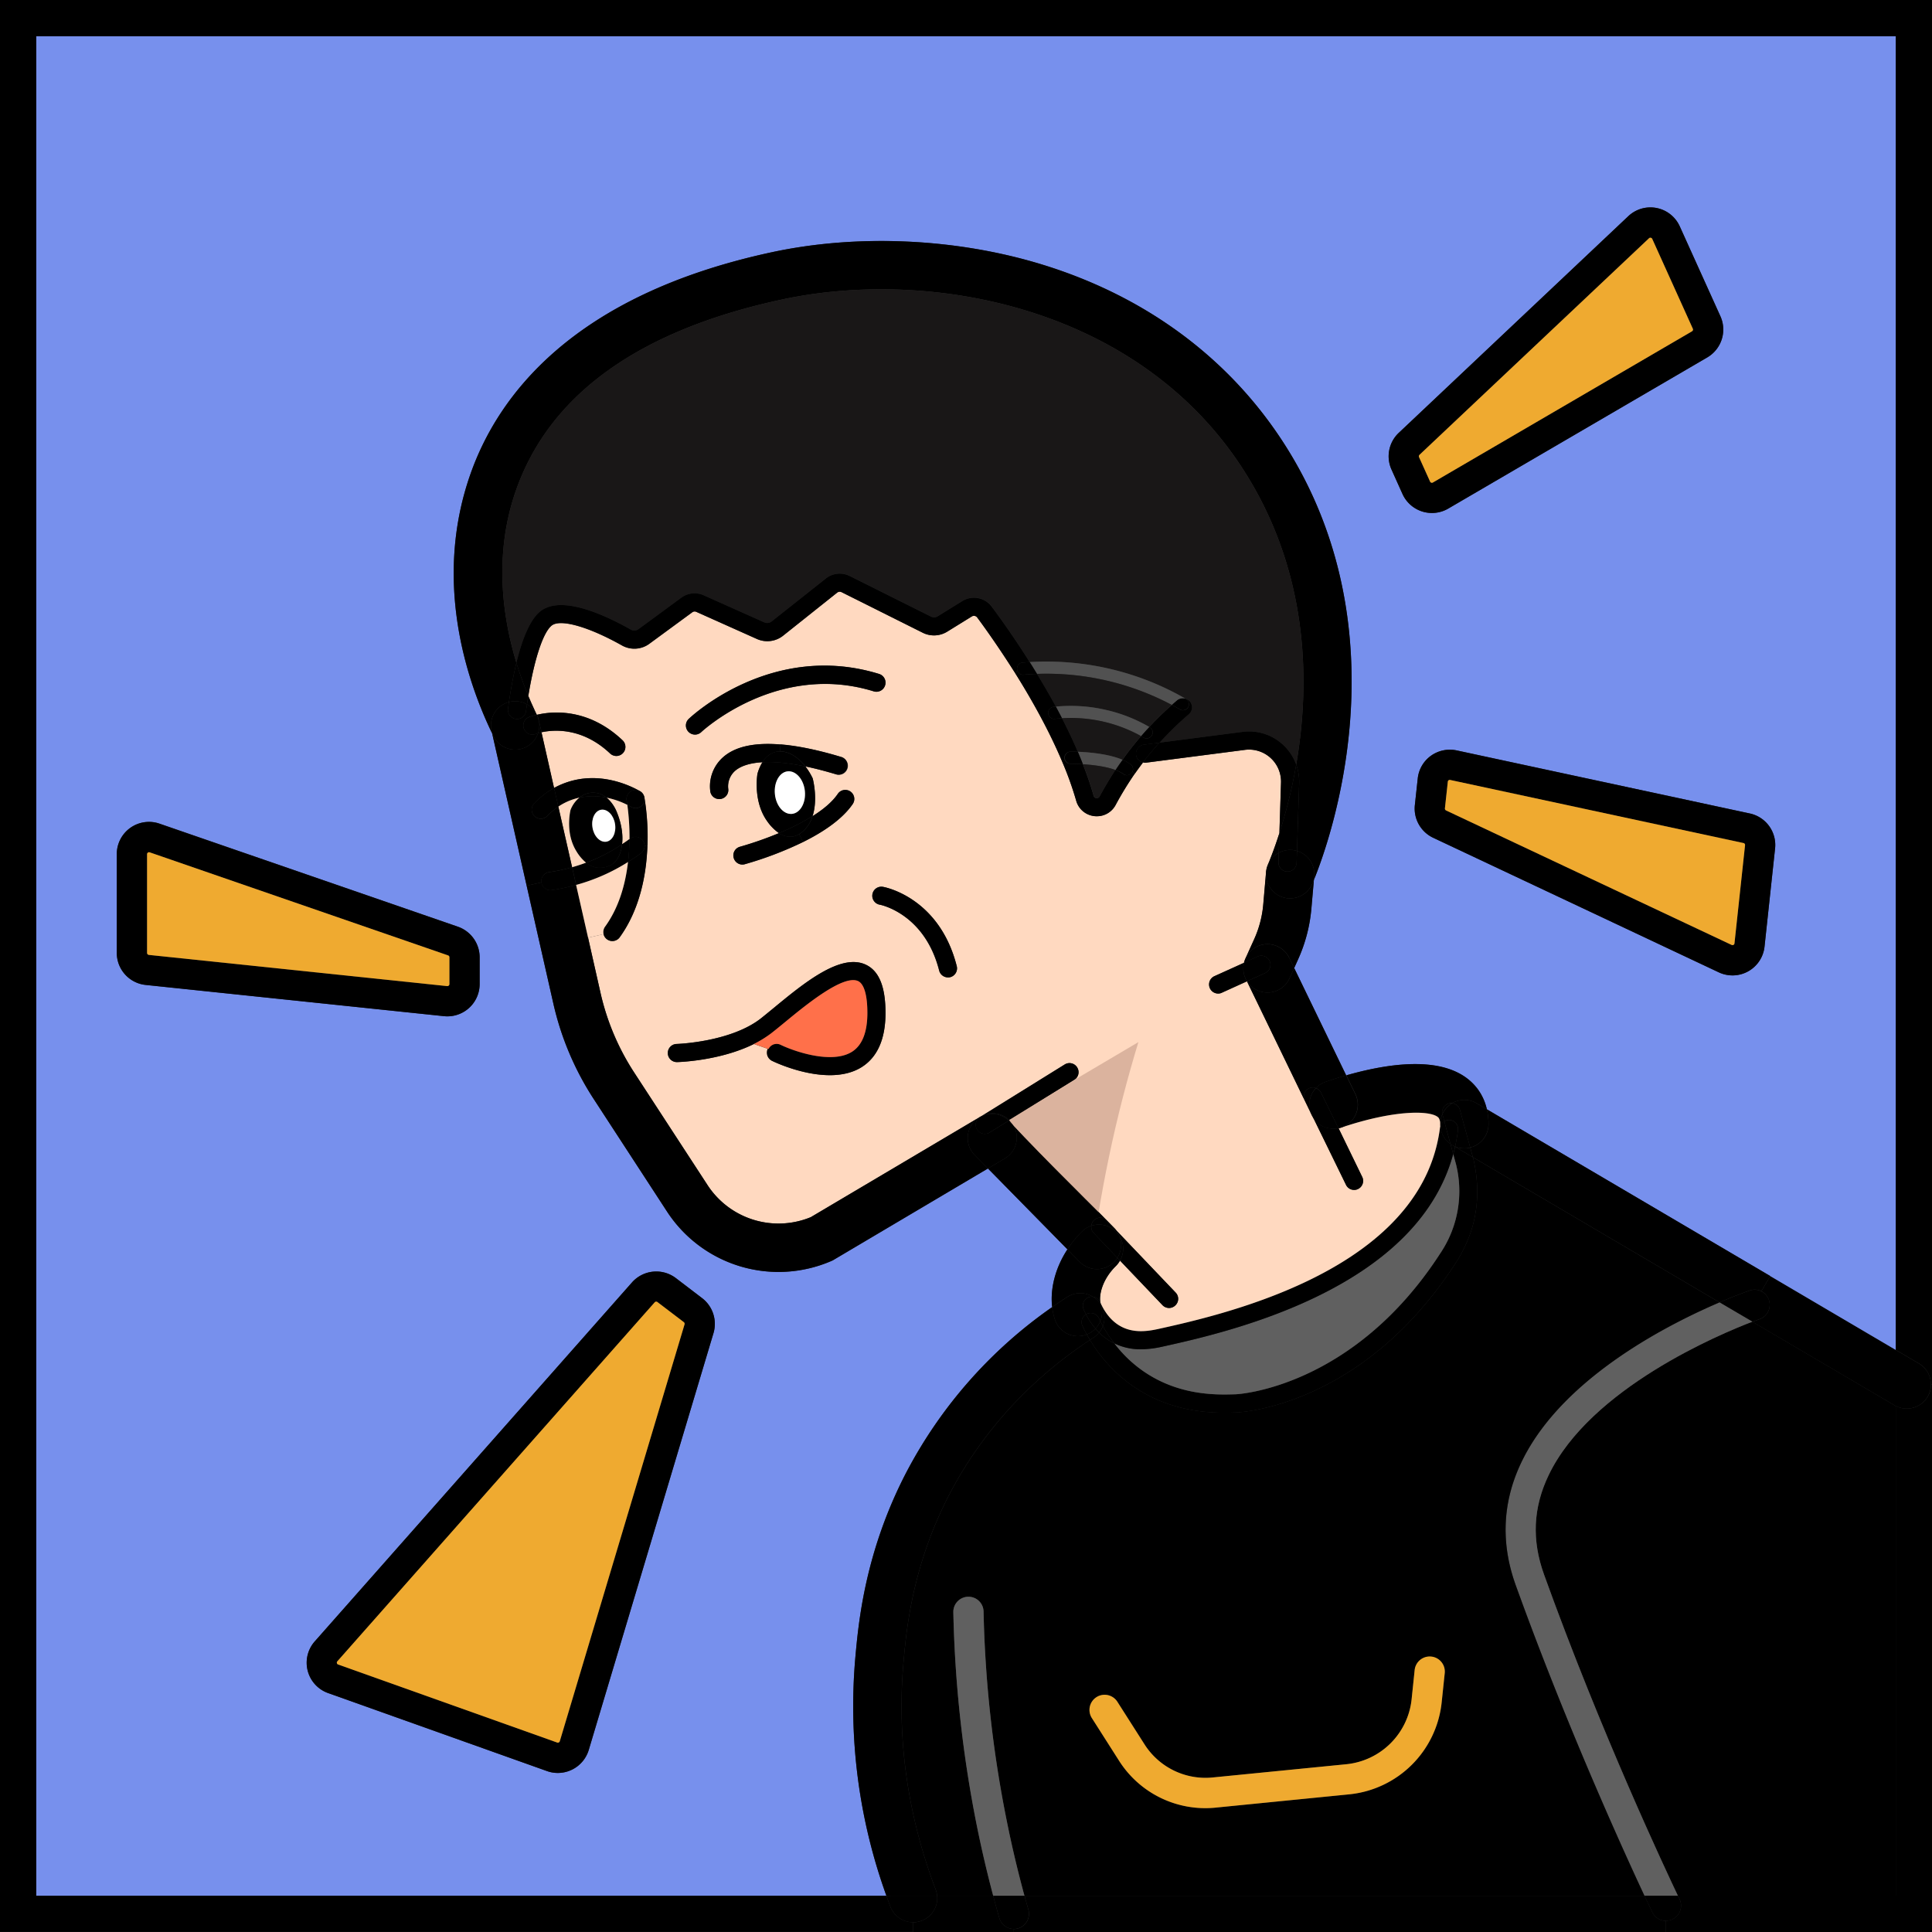 <svg viewBox="0 0 1200 1200" xmlns="http://www.w3.org/2000/svg">
    <rect x="0" y="0" width="1200" height="1200" fill="#333333" stroke="none"/>
    <defs>
        <style>
            .cls-1{fill:#7790ed;}.cls-2{fill:#606060;}.cls-3{fill:#efaa30;}.cls-4{fill:#ffd9c0;}.cls-5{fill:#191717;}.cls-6{fill:#515151;}.cls-7{fill:#ff704a;}.cls-8{fill:#fff;}.cls-9{fill:#dbb39e;}
        </style>
    </defs>
    <title>12 (4)</title>
    <g id="图层_2">
        <g id="_12">
            <g id="_编组_">
                <path d="M1200,859.9V1200H1034.74v-7a9.52,9.52,0,0,0,4.09-.94,9.42,9.42,0,0,0,4.36-12.54l-1-2.11h135.29V873.23a14.45,14.45,0,0,0,6.84,1.69,15.09,15.09,0,0,0,13-7.4,14.79,14.79,0,0,0,2.06-7.62Z"></path>
                <path d="M1200,0V859.9h-.68a15,15,0,0,0-7.4-13l-14.46-8.49V22.54H22.54V1177.46h528q1.19,3.39,2.48,6.76a15.09,15.09,0,0,0,14.09,9.73v6H0V0Z"></path>
                <path d="M1199.32,859.9a14.79,14.79,0,0,1-2.06,7.62,15.09,15.09,0,0,1-13,7.4,14.45,14.45,0,0,1-6.84-1.69V838.45l14.46,8.49A15,15,0,0,1,1199.32,859.9Z"></path>
                <path d="M1177.46,873.23v304.23H1042.17C1035.3,1163,994.62,1076.8,959.05,978c-7.73-21.45-6.79-41.62,2.86-61.75,25.91-54.08,106.71-87.74,126.54-95.32l88.23,51.9A4,4,0,0,0,1177.46,873.23Z"></path>
                <path d="M1177.46,838.45v34.78a4,4,0,0,1-.78-.38L1088.45,821c2.74-1,4.32-1.58,4.43-1.62a9.41,9.41,0,0,0,5.82-11.94A9.62,9.62,0,0,0,1094,802l5.56-9.43Z"></path>
                <path d="M1177.46,22.54V838.45l-77.93-45.86L923.52,689A33.36,33.36,0,0,0,918,676.87c-15.59-21.49-50.93-17.77-81.88-8.94l-32.3-66.67,2.44-5.41a97.06,97.06,0,0,0,8.26-31.74l1.54-17.58c9.47-23.17,56.42-152.23-17.39-269.23-34.07-54-86.39-93-151.4-113C594.05,148,532.79,145.17,479.23,156.7c-123.65,26.63-169.89,89.39-186.9,137.39-23.66,66.75-2.22,129.25,13.37,161.51l21.41,94.54,16.6,73.24a182.31,182.31,0,0,0,25.13,59.35l45.41,69.71a82.65,82.65,0,0,0,102.09,30.8l.86-.38,96.42-57.09L663,776c-7.4,11.31-10.82,24.23-9.47,35.84a287.73,287.73,0,0,0-90.67,102.8c-25.73,49.54-29.67,93.56-31.59,114.74a346.21,346.21,0,0,0,19.27,148.06h-528V22.54ZM1102.53,527a20,20,0,0,0-15.7-21.74L904.7,466.08a20.21,20.21,0,0,0-15.92,3.34,19.93,19.93,0,0,0-8.19,14.09l-1.8,16.56a20.05,20.05,0,0,0,11.38,20.28l177.32,83.54a20,20,0,0,0,28.47-16Zm-42.14-305a20.06,20.06,0,0,0,8.19-25.58l-25.24-55.82a20,20,0,0,0-32-6.31L868.8,268.85a20,20,0,0,0-4.51,22.8l6.84,15.21a20.12,20.12,0,0,0,12.17,10.82,20.2,20.2,0,0,0,16.18-1.76ZM443.17,828a20.12,20.12,0,0,0-7.06-21.67l-16.3-12.47a20.13,20.13,0,0,0-27.2,2.63l-197.07,223a20,20,0,0,0,8.26,32.11l136,48.46a19.67,19.67,0,0,0,6.72,1.16,20.09,20.09,0,0,0,19.19-14.31ZM297.92,611.21V594.57a20.13,20.13,0,0,0-13.48-19l-185.32-64a20,20,0,0,0-26.55,19v61.26a20,20,0,0,0,18,19.91L275.8,631.16a20.5,20.5,0,0,0,2.07.11,20.06,20.06,0,0,0,20.05-20.06Z"
                      class="cls-1"></path>
                <path d="M1086.83,505.26a20,20,0,0,1,15.7,21.74L1096,587.92a20,20,0,0,1-28.47,16L890.17,520.35a20.05,20.05,0,0,1-11.38-20.28l1.8-16.56a19.93,19.93,0,0,1,8.19-14.09,20.21,20.21,0,0,1,15.92-3.34Zm-3,19.71a1.23,1.23,0,0,0-1-1.35L900.76,484.45a1.38,1.38,0,0,0-1,.18,1.24,1.24,0,0,0-.49.91l-1.8,16.56a1.29,1.29,0,0,0,.71,1.28l177.32,83.53a1.38,1.38,0,0,0,1.16,0,1.23,1.23,0,0,0,.64-1Z"></path>
                <path d="M923.52,689l176,103.55L1094,802a9.27,9.27,0,0,0-7.18-.46c-1.08.38-8.18,2.82-18.78,7.37l-153.2-90.15-1.62-6a15,15,0,0,0,11.35-14.53A40.15,40.15,0,0,0,923.52,689Z"></path>
                <path d="M1098.7,807.39a9.41,9.41,0,0,1-5.82,11.94c-.11,0-1.69.6-4.43,1.62l-20.44-12c10.6-4.55,17.7-7,18.78-7.37a9.27,9.27,0,0,1,7.18.46A9.62,9.62,0,0,1,1098.7,807.39Z"></path>
                <path d="M1068,808.93l20.44,12c-19.83,7.58-100.63,41.24-126.54,95.32-9.65,20.13-10.59,40.3-2.86,61.75,35.57,98.78,76.25,185,83.12,199.44H1021.4c-12.77-27.26-48.41-105.31-80-193.05-9.39-26.07-8.15-51.76,3.65-76.29C969.83,856.33,1035.41,822.86,1068,808.93Z"
                      class="cls-2"></path>
                <path d="M1082.89,523.62a1.23,1.23,0,0,1,1,1.35l-6.57,60.93a1.23,1.23,0,0,1-.64,1,1.38,1.38,0,0,1-1.16,0L898.17,503.38a1.29,1.29,0,0,1-.71-1.28l1.8-16.56a1.24,1.24,0,0,1,.49-.91,1.38,1.38,0,0,1,1-.18Z"
                      class="cls-3"></path>
                <path d="M1068.58,196.44a20.06,20.06,0,0,1-8.19,25.58l-160.91,93.9a20.07,20.07,0,0,1-28.35-9.06l-6.84-15.21a20,20,0,0,1,4.51-22.8l142.54-134.54a20,20,0,0,1,32,6.31Zm-17.66,9.35a1.26,1.26,0,0,0,.53-1.61l-25.2-55.82a1.16,1.16,0,0,0-.9-.71,1.15,1.15,0,0,0-1.13.3L881.68,282.49a1.32,1.32,0,0,0-.3,1.42l6.87,15.22a1.24,1.24,0,0,0,.75.67,1.17,1.17,0,0,0,1-.11Z"></path>
                <path d="M914.81,718.78,1068,808.93c-32.6,13.93-98.18,47.4-123,99.19-11.8,24.53-13,50.22-3.65,76.29,31.63,87.74,67.27,165.79,80,193.05H636.3c-4.24-15.62-8-31.51-11.15-47.32a736,736,0,0,1-14.24-129.21,9.36,9.36,0,0,0-9.39-9.16h-.19a9.39,9.39,0,0,0-9.2,9.58,756,756,0,0,0,14.57,132.47c2.93,14.57,6.35,29.18,10.18,43.64H582.07a14.26,14.26,0,0,0-.91-3.86c-17.5-46.24-24.22-93.87-19.94-141.53,1.73-19.23,5.33-59.31,28.32-103.59,25-48.19,60.92-78.76,87.48-96.23a93.35,93.35,0,0,0,26.51,28.55c21.11,14.72,43.5,16.64,57.09,16.64,2.78,0,5.23-.08,7.18-.15.75,0,78.09-2.56,136.45-93a84.82,84.82,0,0,0,10.22-22.05c3.79-13.22,4.09-27.23.79-41.88Zm-17.43,320.46a9.39,9.39,0,0,0-18.67-2l-1.91,18.37a45.33,45.33,0,0,1-40.42,40.19l-83,8.22a44.88,44.88,0,0,1-42.52-20.62l-16.71-26.21a9.4,9.4,0,1,0-15.85,10.1L695,1093.52a63.46,63.46,0,0,0,60.21,29.22l83-8.26a64.13,64.13,0,0,0,57.24-56.91Z"></path>
                <path d="M1051.45,204.18a1.26,1.26,0,0,1-.53,1.61L890,299.69a1.17,1.17,0,0,1-1,.11,1.24,1.24,0,0,1-.75-.67l-6.87-15.22a1.32,1.32,0,0,1,.3-1.42L1024.22,148a1.15,1.15,0,0,1,1.13-.3,1.16,1.16,0,0,1,.9.71Z"
                      class="cls-3"></path>
                <path d="M1043.19,1179.57a9.42,9.42,0,0,1-4.36,12.54,9.52,9.52,0,0,1-4.09.94,9.36,9.36,0,0,1-8.45-5.29c-.08-.19-1.84-3.8-4.89-10.3h20.77Z"></path>
                <path d="M1034.74,1193.05v7h-405v-1.88a8.91,8.91,0,0,0,2.59-.37,9.44,9.44,0,0,0,6.46-11.61c-.82-2.89-1.61-5.78-2.44-8.68h385.1c3.05,6.5,4.81,10.11,4.89,10.3A9.36,9.36,0,0,0,1034.74,1193.05Z"></path>
                <path d="M923.52,689a40.15,40.15,0,0,1,1,9.2,15,15,0,0,1-11.35,14.53l-6.38-23.36a5.65,5.65,0,0,0-4.89-4.13,15,15,0,0,1,15.22,0Z"></path>
                <path d="M923.52,689l-6.38-3.76a15,15,0,0,0-15.22,0,5.13,5.13,0,0,0-2,.15,5.61,5.61,0,0,0-4,6.57,14.35,14.35,0,0,0-1.28,7.55c0,.08,0,.12,0,.19,0-.49-.07-1-.07-1.5a6.7,6.7,0,0,0-.79-3.76c-3.57-4.88-26.63-5.59-60.62,5.9a8,8,0,0,1-1.2.34,12.91,12.91,0,0,0,3-1.09,15,15,0,0,0,6.95-20.06l-5.63-11.64c31-8.83,66.29-12.55,81.88,8.94A33.36,33.36,0,0,1,923.52,689Z"></path>
                <path d="M915.26,720.4c3.3,14.65,3,28.66-.79,41.88a84.82,84.82,0,0,1-10.22,22.05c-58.36,90.4-135.7,93-136.45,93-1.95.07-4.4.15-7.18.15-13.59,0-36-1.92-57.09-16.64A93.35,93.35,0,0,1,677,832.25c.75-.49,1.42-.94,2.14-1.39a13.86,13.86,0,0,0,3.53-3.23,34.06,34.06,0,0,0,8.56,6.35,10,10,0,0,0,.94.45A79,79,0,0,0,710,851.56c22.42,15.62,46.2,14.83,57.65,14.46.71,0,72.87-3.65,127.14-87.82a69,69,0,0,0,9.58-55.1l-1.73-6.27c.15-.38.23-.75.34-1.13.3-1.12.56-2.25.83-3.41l11,6.49Z"></path>
                <path d="M914.81,718.78l-11-6.49v0s0-.08,0-.12a15.06,15.06,0,0,0,5.71,1.13,13.08,13.08,0,0,0,3.68-.49Z"></path>
                <path d="M906.81,689.41l6.38,23.36a13.08,13.08,0,0,1-3.68.49,15.06,15.06,0,0,1-5.71-1.13c.75-3.38,1.36-6.83,1.77-10.14a5.6,5.6,0,0,0-8.49-5.52L896,692.38a1.59,1.59,0,0,1-.07-.38,10.1,10.1,0,0,1,.71-1.39,14.8,14.8,0,0,1,5.33-5.33A5.65,5.65,0,0,1,906.81,689.41Z"></path>
                <path d="M900.69,695.68a5.69,5.69,0,0,1,4.88,6.31c-.41,3.31-1,6.76-1.77,10.14-.45-.18-.9-.41-1.31-.6l-.6-.37a8.26,8.26,0,0,1-1-.64s0,0,0,0l-3.79-14A5.64,5.64,0,0,1,900.69,695.68Z"></path>
                <path d="M904.33,723.1a69,69,0,0,1-9.58,55.1C840.48,862.37,768.32,866,767.61,866c-11.45.37-35.23,1.16-57.65-14.46a79,79,0,0,1-17.77-17.13,37.12,37.12,0,0,0,16.53,3.64,62.07,62.07,0,0,0,13-1.57c39.14-8.64,157.94-34.9,180.89-119.67Z"
                      class="cls-2"></path>
                <path d="M903.8,712.13s0,.08,0,.12l-1.28-.72C902.9,711.72,903.35,712,903.8,712.13Z"></path>
                <path d="M903.77,712.25v0c-.27,1.16-.53,2.29-.83,3.41-.11.38-.19.75-.34,1.13l-1.69-6.31a5.69,5.69,0,0,0,1,.64l.6.37Z"></path>
                <path d="M900.91,710.52l1.69,6.31c-23,84.77-141.75,111-180.89,119.67a62.07,62.07,0,0,1-13,1.57,37.12,37.12,0,0,1-16.53-3.64A83.47,83.47,0,0,1,685,823.61a15.17,15.17,0,0,0-1.13-13.11l-.11-.33a7.55,7.55,0,0,1-.27-1.09c3.16,7,7.48,12,13,14.91,7.74,4.09,16.27,2.93,22.8,1.5,37.64-8.34,152.27-33.65,172.74-112.64a98.26,98.26,0,0,0,2.37-12.25,4.94,4.94,0,0,1,.18-.82,1.23,1.23,0,0,0,.08.37,12.5,12.5,0,0,0,1,3.68,13.89,13.89,0,0,0,3.12,4.85,12.49,12.49,0,0,0,1.24,1.16,8.14,8.14,0,0,0,.9.64S900.87,710.52,900.91,710.52Z"></path>
                <path d="M899.9,685.43a5.13,5.13,0,0,1,2-.15,14.8,14.8,0,0,0-5.33,5.33,10.1,10.1,0,0,0-.71,1.39A5.61,5.61,0,0,1,899.9,685.43Z"></path>
                <path d="M900.91,710.52a8.26,8.26,0,0,0,1,.64A5.69,5.69,0,0,1,900.91,710.52Z"></path>
                <path d="M897.08,696.47l3.79,14a8.14,8.14,0,0,1-.9-.64,12.49,12.49,0,0,1-1.24-1.16,15.21,15.21,0,0,1-3.12-4.85,16.11,16.11,0,0,1-1-3.68c0-.18,0-.41,0-.6A5.81,5.81,0,0,1,897.08,696.47Z"></path>
                <path d="M898.73,708.68a12.49,12.49,0,0,0,1.24,1.16A12.49,12.49,0,0,1,898.73,708.68Z"></path>
                <path d="M889,1028.91a9.36,9.36,0,0,1,8.34,10.33l-1.92,18.33a64.13,64.13,0,0,1-57.24,56.91l-83,8.26A63.46,63.46,0,0,1,695,1093.52l-16.71-26.22a9.4,9.4,0,1,1,15.85-10.1l16.71,26.21A44.88,44.88,0,0,0,753.34,1104l83-8.22a45.33,45.33,0,0,0,40.42-40.19l1.91-18.37A9.41,9.41,0,0,1,889,1028.91Z"
                      class="cls-3"></path>
                <path d="M896,692.38l1.13,4.09a5.81,5.81,0,0,0-2.48,3.08,14.35,14.35,0,0,1,1.28-7.55A1.59,1.59,0,0,0,896,692.38Z"></path>
                <path d="M895.61,703.83a15.21,15.21,0,0,0,3.12,4.85A13.89,13.89,0,0,1,895.61,703.83Z"></path>
                <path d="M894.64,700.15a16.11,16.11,0,0,0,1,3.68A12.5,12.5,0,0,1,894.64,700.15Z"></path>
                <path d="M894.6,699.55c0,.19,0,.42,0,.6a1.23,1.23,0,0,1-.08-.37v0C894.56,699.67,894.6,699.63,894.6,699.55Z"></path>
                <path d="M894.49,698.24c0,.52,0,1,.07,1.5v0a4.94,4.94,0,0,0-.18.82A98.26,98.26,0,0,1,892,712.85c-20.47,79-135.1,104.3-172.74,112.64-6.53,1.43-15.06,2.59-22.8-1.5-5.48-2.86-9.8-7.89-13-14.91-.93-5,1.28-14.54,9.66-22.76a14.25,14.25,0,0,0,2.51-3.35l26.37,27.65a5.68,5.68,0,0,0,4.09,1.76A5.52,5.52,0,0,0,730,810.8a5.59,5.59,0,0,0,.19-8l-36.92-38.72a15.11,15.11,0,0,0-1.24-1.43l-4.54-4.62-57.92-58.89a1,1,0,0,0-.11-.27,15.8,15.8,0,0,0-2.48-3.15l40.26-25a5.63,5.63,0,0,0-5.93-9.58l-51.57,32s-.08,0-.12.08a12.92,12.92,0,0,0-1.76,1L503.6,756a52.63,52.63,0,0,1-64.19-20L394,666.31a151.68,151.68,0,0,1-21-49.58l-7.77-34.33,9.61-2.18a5.63,5.63,0,0,0,10,2c12.77-17.66,16.6-39.44,17.24-56.8a148.06,148.06,0,0,0-1.8-29.7,4,4,0,0,1-.07-.46,3.69,3.69,0,0,0-.27-.93,5.57,5.57,0,0,0-2.63-3c-5.71-3.27-25.16-12.84-46.38-5a48.56,48.56,0,0,0-6.84,3.11l-7.81-34.59c7.44-1.61,25.31-3.19,42.63,13.19a5.71,5.71,0,0,0,3.87,1.54,5.64,5.64,0,0,0,3.87-9.73C365.34,439.6,343.07,441.7,333.46,444a1.63,1.63,0,0,0-.19-.34c-1.5-3.12-3.27-6.95-5.11-11.38,3.76-22.95,9.13-39.29,14.46-43.65s22.88.61,43.72,12.32a15.71,15.71,0,0,0,17-1.05L430,380.33a2.48,2.48,0,0,1,2.55-.26l37.6,16.83a15.78,15.78,0,0,0,16.23-2L520,368.09a2.59,2.59,0,0,1,2.74-.27L573.13,393a15.62,15.62,0,0,0,15.28-.72l15.18-9.39a2.53,2.53,0,0,1,3.38.64c4.58,6.16,13.52,18.63,23.47,34.41s20.92,35.26,29.22,54.91a205,205,0,0,1,8.79,24.49,13.17,13.17,0,0,0,11.35,9.54,10.13,10.13,0,0,0,1.46.07,13.15,13.15,0,0,0,11.68-7,206.6,206.6,0,0,1,11.91-19.46c1.65-2.36,3.34-4.65,5.07-6.95a4.93,4.93,0,0,0,2,.15l60.88-7.88a19.88,19.88,0,0,1,22.88,20.28l-1,31.32c-3.23,10.11-6,16.91-7.13,19.57a1.26,1.26,0,0,0-.12.34,13.22,13.22,0,0,0-.86,3,9,9,0,0,0-.19,1.35l0,.3-1.69,19.61a66.34,66.34,0,0,1-5.71,21.89l-5.34,11.8c0,.07-.07.15-.11.26a7.77,7.77,0,0,0-.56,1.62,2.11,2.11,0,0,0-.19.67s-.08.12,0,.15l-18.44,8.38a5.65,5.65,0,0,0,2.33,10.78,5.09,5.09,0,0,0,2.33-.53l15.55-7.06,40.3,83.16a7.43,7.43,0,0,0,.67,1.16c0,.12.12.23.19.38L836,735.91a5.54,5.54,0,0,0,5,3.16,5.24,5.24,0,0,0,2.48-.57,5.6,5.6,0,0,0,2.59-7.51l-14.72-30.16.49-.11a8,8,0,0,0,1.2-.34c34-11.49,57-10.78,60.62-5.9A6.7,6.7,0,0,1,894.49,698.24ZM590.22,606.93a5.67,5.67,0,0,0,4-6.87c-10.78-42.45-44.36-49-45.78-49.21a5.63,5.63,0,1,0-2,11.08c.26,0,27.83,5.41,36.84,40.91a5.66,5.66,0,0,0,5.49,4.24A6.22,6.22,0,0,0,590.22,606.93Zm-40.46-181.3a5.63,5.63,0,0,0-3.71-7c-66.26-20.43-116.14,25.92-118.24,27.91a5.63,5.63,0,0,0-.23,8,5.72,5.72,0,0,0,4.1,1.77,5.64,5.64,0,0,0,3.9-1.58c.45-.41,47.1-43.83,107.12-25.28A5.66,5.66,0,0,0,549.76,425.63Zm.23,203.5c0-16.27-4-26.07-12.21-29.94-15.62-7.36-38.53,11.5-57,26.67-3.11,2.55-6,4.92-8.41,6.84-18.93,14.61-51.79,15.7-52.13,15.7a5.63,5.63,0,1,0,.3,11.26c1.27,0,26.63-.82,47.66-11.23l9.09,3.16a5.61,5.61,0,0,0,2.63,7.51c1,.49,18.25,8.75,35.53,8.71,6.87,0,13.79-1.31,19.65-4.95C545,656.66,550,645.32,550,629.13Zm-20.4-129.66a5.62,5.62,0,1,0-9.27-6.35c-3.5,5.11-9.17,9.73-15.63,13.79,3.31-10.07.49-21.94.08-23.48a40.41,40.41,0,0,0-4.51-7.36c5.75,1.17,12.13,2.82,19.34,5a5.63,5.63,0,0,0,3.23-10.78q-21.8-6.6-38-7.85c-16.34-1.35-28.33,1.31-35.8,8a24.11,24.11,0,0,0-7.81,21.22,5.59,5.59,0,0,0,5.52,4.66,4.06,4.06,0,0,0,1-.08,5.63,5.63,0,0,0,4.58-6.53,12.89,12.89,0,0,1,4.2-10.86c2.6-2.29,7.59-4.88,17.09-5.41a27.15,27.15,0,0,0-3.11,7.25c-.34,2.18-2.41,17.66,6.08,29.45a29.51,29.51,0,0,0,7.29,7.36,223,223,0,0,1-24.15,8.45,5.58,5.58,0,0,0-4,6.88,5.64,5.64,0,0,0,5.44,4.2,5.41,5.41,0,0,0,1.47-.22A221.12,221.12,0,0,0,498.79,523v0C510.93,517,523,509.05,529.59,499.47Z"
                      class="cls-4"></path>
                <path d="M846.11,731a5.6,5.6,0,0,1-2.59,7.51,5.24,5.24,0,0,1-2.48.57,5.54,5.54,0,0,1-5-3.16l-20.4-41.69s0,.07.08.11a3.18,3.18,0,0,0,.41.6,16.24,16.24,0,0,0,2.59,2.78c.49.38,1,.72,1.47,1a2.59,2.59,0,0,0,.49.3,12.71,12.71,0,0,0,1.5.79s.07,0,.11,0a11,11,0,0,0,1.47.56s.11,0,.15,0a4.85,4.85,0,0,0,.75.19,15.09,15.09,0,0,0,3.68.49,12.46,12.46,0,0,0,2-.15c.3,0,.6-.08.94-.15a.23.23,0,0,0,.15,0Z"></path>
                <path d="M841.79,679.57a15,15,0,0,1-6.95,20.06,12.91,12.91,0,0,1-3,1.09l-.49.11-10.86-22.2a5.48,5.48,0,0,0-3.19-2.82,15.12,15.12,0,0,1,6.12-3.9c4.1-1.39,8.34-2.74,12.7-4Z"></path>
                <path d="M803.86,601.26l32.3,66.67c-4.36,1.24-8.6,2.59-12.7,4a15.12,15.12,0,0,0-6.12,3.9A5.54,5.54,0,0,0,813,676a5.67,5.67,0,0,0-2.59,7.55l3.87,7.89a11.59,11.59,0,0,0,.49,1.2l-40.3-83.16.11,0a15,15,0,0,0,26.37-1.84Z"></path>
                <path d="M831.39,700.83a.23.23,0,0,1-.15,0c-.34.07-.64.11-.94.15a12.46,12.46,0,0,1-2,.15,15.09,15.09,0,0,1-3.68-.49,4.85,4.85,0,0,1-.75-.19s-.12,0-.15,0a11,11,0,0,1-1.47-.56s-.07,0-.11,0a12.71,12.71,0,0,1-1.5-.79,2.59,2.59,0,0,1-.49-.3,11.15,11.15,0,0,1-1.47-1,16.24,16.24,0,0,1-2.59-2.78c-.15-.22-.3-.41-.41-.6s0-.07-.08-.11-.15-.26-.19-.38l-1.16-2.36-.23-.57a15.08,15.08,0,0,1,3.31-15.1,5.48,5.48,0,0,1,3.19,2.82Z"></path>
                <path d="M830.3,701c.3,0,.6-.08.94-.15C830.9,700.94,830.6,701,830.3,701Z"></path>
                <path d="M826.32,701a11.8,11.8,0,0,0,2,.15A11.8,11.8,0,0,1,826.32,701Z"></path>
                <path d="M823.88,700.49a4.85,4.85,0,0,0,.75.19A4.85,4.85,0,0,1,823.88,700.49Z"></path>
                <path d="M822.26,699.89a11,11,0,0,0,1.47.56A11,11,0,0,1,822.26,699.89Z"></path>
                <path d="M820.65,699.06a12.71,12.71,0,0,0,1.5.79A12.71,12.71,0,0,1,820.65,699.06Z"></path>
                <path d="M818.69,697.71a11.15,11.15,0,0,0,1.47,1C819.67,698.43,819.18,698.09,818.69,697.71Z"></path>
                <path d="M798.71,277.3c73.81,117,26.86,246.06,17.39,269.23l.19-2.33a15,15,0,0,0-10.71-15.66l1.36-42.06a31.91,31.91,0,0,0-1.84-11.61c8.33-48.23,8.86-117.07-31.82-181.53C708.72,191,578.87,166,485.54,186.07c-88.38,19-143.86,58.75-164.89,118.05-14.2,40-8.45,79.37.11,107.57-1.95,8-3.45,16.45-4.66,24.38a15,15,0,0,0-10.78,17.84l.38,1.69c-15.59-32.26-37-94.76-13.37-161.51,17-48,63.25-110.76,186.9-137.39,53.56-11.53,114.82-8.75,168.08,7.62C712.32,184.27,764.64,223.33,798.71,277.3Z"></path>
                <path d="M805.58,528.54a15,15,0,0,1,10.71,15.66l-.19,2.33c-.41.94-.71,1.69-1,2.29A15,15,0,0,1,801.3,558a14.68,14.68,0,0,1-5.89-1.2,15,15,0,0,1-9.09-14.8l0-.3c0-.45.12-.9.19-1.35a13.22,13.22,0,0,1,.86-3,14.86,14.86,0,0,1,6.88-7.62l-.19,5.82a5.63,5.63,0,0,0,5.45,5.82h.18a5.63,5.63,0,0,0,5.64-5.45Z"></path>
                <path d="M813,676a5.54,5.54,0,0,1,4.36-.23,15.08,15.08,0,0,0-3.31,15.1l.23.57-3.87-7.89A5.67,5.67,0,0,1,813,676Z"></path>
                <path d="M815.69,694.33c.11.19.26.38.41.6A3.18,3.18,0,0,1,815.69,694.33Z"></path>
                <path d="M816.1,546.53l-1.54,17.58a97.06,97.06,0,0,1-8.26,31.74l-2.44,5.41-3.08-6.35a15,15,0,0,0-27.2.34l5.34-11.8a66.34,66.34,0,0,0,5.71-21.89L786.32,542a15,15,0,0,0,9.09,14.8,14.68,14.68,0,0,0,5.89,1.2,15,15,0,0,0,13.82-9.13C815.39,548.22,815.69,547.47,816.1,546.53Z"></path>
                <path d="M815.42,693.84a7.43,7.43,0,0,1-.67-1.16,11.59,11.59,0,0,1-.49-1.2Z"></path>
                <path d="M805.1,474.87a31.91,31.91,0,0,1,1.84,11.61l-1.36,42.06a13.19,13.19,0,0,0-3-.6,14.88,14.88,0,0,0-8.3,1.77l.37-12.29A318.43,318.43,0,0,0,805.1,474.87Z"></path>
                <path d="M805.58,528.54l-.22,7.36a5.63,5.63,0,0,1-5.64,5.45h-.18a5.63,5.63,0,0,1-5.45-5.82l.19-5.82a14.88,14.88,0,0,1,8.3-1.77A13.19,13.19,0,0,1,805.58,528.54Z"></path>
                <path d="M773.28,293.34C814,357.8,813.43,426.64,805.1,474.87a31.55,31.55,0,0,0-8.64-12.7,31.06,31.06,0,0,0-25.28-7.51l-51,6.61a192.55,192.55,0,0,1,18.14-17.65,5.64,5.64,0,0,0,.64-8,5.23,5.23,0,0,0-2.59-1.66,171.47,171.47,0,0,0-42.48-17.42,174,174,0,0,0-54.31-5.34c-9.28-14.72-18-26.85-23.55-34.4a13.76,13.76,0,0,0-18.37-3.49l-15.17,9.38a4.31,4.31,0,0,1-4.32.19l-50.41-25.16a13.84,13.84,0,0,0-14.76,1.5L479.3,386a4.49,4.49,0,0,1-4.58.56l-37.64-16.82a13.83,13.83,0,0,0-13.82,1.46l-26.59,19.53a4.47,4.47,0,0,1-4.81.34c-18.93-10.67-44.09-21.26-56.38-11.23-6.53,5.33-11.3,17.8-14.72,31.81-8.56-28.2-14.31-67.53-.11-107.57,21-59.3,76.51-99,164.89-118C578.87,166,708.72,191,773.28,293.34Z"
                      class="cls-5"></path>
                <path d="M800.78,594.91l3.08,6.35-2.93,6.38a15,15,0,0,1-26.37,1.84l11.23-5.1a5.63,5.63,0,1,0-4.66-10.26L772.68,598s0-.11,0-.15a1.42,1.42,0,0,1,.19-.67,11.06,11.06,0,0,1,.56-1.62c0-.11.08-.19.11-.26a15,15,0,0,1,27.2-.34Z"></path>
                <path d="M796.46,462.17a31.55,31.55,0,0,1,8.64,12.7,318.43,318.43,0,0,1-10.45,42.55l1-31.32a19.88,19.88,0,0,0-22.88-20.28l-60.88,7.88a4.93,4.93,0,0,1-2-.15c.75-1,1.5-1.95,2.25-2.89,2.56-3.23,5.22-6.34,8-9.39l51-6.61A31.06,31.06,0,0,1,796.46,462.17Z"></path>
                <path d="M794.65,517.42l-.37,12.29a14.86,14.86,0,0,0-6.88,7.62,1.26,1.26,0,0,1,.12-.34C788.64,534.33,791.42,527.53,794.65,517.42Z"></path>
                <path d="M788.61,596.94a5.65,5.65,0,0,1-2.82,7.44l-11.23,5.1c-.19-.3-.34-.6-.53-.9s-.33-.64-.45-.94a14,14,0,0,1-1.2-4.13c0-.3-.07-.56-.11-.86s0-.79,0-1.2a11.45,11.45,0,0,1,.15-2,.43.43,0,0,1,0-.22,5.33,5.33,0,0,1,.26-1.32l8.45-3.83A5.66,5.66,0,0,1,788.61,596.94Z"></path>
                <path d="M786.54,540.3c-.07.45-.15.9-.19,1.35A9,9,0,0,1,786.54,540.3Z"></path>
                <path d="M774,608.58c.19.3.34.6.53.9l-.11,0Z"></path>
                <path d="M774,608.58l.42.94-15.55,7.06a5.09,5.09,0,0,1-2.33.53,5.65,5.65,0,0,1-2.33-10.78L772.68,598a5.61,5.61,0,0,0-.26,1.32.43.43,0,0,0,0,.22,11.76,11.76,0,0,0-.15,2c0,.41,0,.78,0,1.2s.07.6.11.86a14,14,0,0,0,1.2,4.13,1.77,1.77,0,0,0,.15.38Z"></path>
                <path d="M773.58,607.64c.12.3.3.64.45.94l-.3-.56A1.77,1.77,0,0,1,773.58,607.64Z"></path>
                <path d="M773.47,595.51a11.06,11.06,0,0,0-.56,1.62A7.77,7.77,0,0,1,773.47,595.51Z"></path>
                <path d="M772.91,597.13a1.42,1.42,0,0,0-.19.67A2.11,2.11,0,0,1,772.91,597.13Z"></path>
                <path d="M772.68,598a5.33,5.33,0,0,0-.26,1.32A5.61,5.61,0,0,1,772.68,598Z"></path>
                <path d="M772.38,599.49a11.45,11.45,0,0,0-.15,2A11.76,11.76,0,0,1,772.38,599.49Z"></path>
                <path d="M772.27,602.65c0,.3.07.56.11.86C772.34,603.25,772.31,603,772.27,602.65Z"></path>
                <path d="M739,435.66a5.64,5.64,0,0,1-.64,8,192.55,192.55,0,0,0-18.14,17.65l-9.69,1.24a5.68,5.68,0,0,0-4.88,6.31,5.51,5.51,0,0,0,4.32,4.73c-1.73,2.3-3.42,4.59-5.07,6.95l-1.54-1.09a3.78,3.78,0,0,0-1.13-4.73,24.7,24.7,0,0,0-5-2.78c1.95-2.78,4-5.56,6.16-8.22,1.72-2.18,3.53-4.36,5.37-6.46l1.57.9a3.75,3.75,0,1,0,3.76-6.5l-.22-.11c4.43-4.77,9.08-9.36,14-13.67,1.69.9,3.38,1.8,5,2.77a3.45,3.45,0,0,0,1.88.53,3.76,3.76,0,0,0,1.88-7l-.23-.12A5.23,5.23,0,0,1,739,435.66Z"></path>
                <path d="M736.59,434.12a3.76,3.76,0,0,1-1.88,7,3.45,3.45,0,0,1-1.88-.53c-1.65-1-3.34-1.87-5-2.77,1.05-.94,2.14-1.88,3.23-2.82a5.55,5.55,0,0,1,5.33-1Z"></path>
                <path d="M736.36,434a5.55,5.55,0,0,0-5.33,1c-1.09.94-2.18,1.88-3.23,2.82a165.83,165.83,0,0,0-83.69-19.27c-1.5-2.52-3-5-4.54-7.33a174,174,0,0,1,54.31,5.34A171.47,171.47,0,0,1,736.36,434Z"
                      class="cls-6"></path>
                <path d="M730.2,802.84a5.59,5.59,0,0,1-.19,8,5.52,5.52,0,0,1-3.87,1.58,5.68,5.68,0,0,1-4.09-1.76L695.68,783a15,15,0,0,0-.56-15.66,14.19,14.19,0,0,0-1.84-3.19Z"></path>
                <path d="M710.48,462.51l9.69-1.24c-2.78,3.05-5.44,6.16-8,9.39-.75.94-1.5,1.92-2.25,2.89a5.51,5.51,0,0,1-4.32-4.73A5.68,5.68,0,0,1,710.48,462.51Z"></path>
                <path d="M727.8,437.84c-4.89,4.31-9.54,8.9-14,13.67a95.39,95.39,0,0,0-27.12-10.63,96.76,96.76,0,0,0-30.88-2C652,431.83,648,425,644.11,418.57a165.83,165.83,0,0,1,83.69,19.27Z"
                      class="cls-5"></path>
                <path d="M714.05,451.62a3.75,3.75,0,1,1-3.76,6.5l-1.57-.9c1.65-2,3.34-3.83,5.11-5.71Z"></path>
                <path d="M713.83,451.51c-1.77,1.88-3.46,3.75-5.11,5.71a90,90,0,0,0-49.06-11.08c-1.27-2.45-2.55-4.85-3.83-7.25a96.76,96.76,0,0,1,30.88,2A95.39,95.39,0,0,1,713.83,451.51Z"
                      class="cls-6"></path>
                <path d="M708.72,457.22c-1.84,2.1-3.65,4.28-5.37,6.46-2.14,2.66-4.21,5.44-6.16,8.22-8.72-3.72-21-4.69-27.72-5-3-7-6.35-14-9.81-20.8a90,90,0,0,1,49.06,11.08Z"
                      class="cls-5"></path>
                <path d="M703.31,479.41l1.54,1.09A206.6,206.6,0,0,0,692.94,500a13.15,13.15,0,0,1-11.68,7,10.13,10.13,0,0,1-1.46-.07,13.17,13.17,0,0,1-11.35-9.54,205,205,0,0,0-8.79-24.49l1.77-.75a3.77,3.77,0,0,0,3.45,2.25h0c1.81,0,4.55.08,7.7.3a205.45,205.45,0,0,1,6.69,19.61,1.85,1.85,0,0,0,1.69,1.43,1.92,1.92,0,0,0,2-1.06c3-5.59,6.27-11.08,9.76-16.41a18.7,18.7,0,0,1,4.92,2.48,3.85,3.85,0,0,0,2.22.75,3.77,3.77,0,0,0,3-1.54C703.08,479.75,703.2,479.6,703.31,479.41Z"></path>
                <path d="M702.18,474.68a3.78,3.78,0,0,1,1.13,4.73c-.11.19-.23.34-.34.53a3.77,3.77,0,0,1-3,1.54,3.85,3.85,0,0,1-2.22-.75,18.7,18.7,0,0,0-4.92-2.48c1.43-2.14,2.86-4.24,4.4-6.35A24.7,24.7,0,0,1,702.18,474.68Z"></path>
                <path d="M695.12,767.31a15,15,0,0,1,.56,15.66L694,781.25A15,15,0,0,0,695.12,767.31Z"></path>
                <path d="M694,781.25l1.65,1.72a14.25,14.25,0,0,1-2.51,3.35c-8.38,8.22-10.59,17.76-9.66,22.76a3.49,3.49,0,0,0-.15-.34,5.51,5.51,0,0,0-4.62-3.34,14.87,14.87,0,0,0-15.88.22c-3.16,2-6.28,4.13-9.32,6.24-1.35-11.61,2.07-24.53,9.47-35.84l7.62,7.74a15,15,0,0,0,21.26.19A13.31,13.31,0,0,0,694,781.25Z"></path>
                <path d="M695.12,767.31A15,15,0,0,1,694,781.25l-14.68-15.4a5.45,5.45,0,0,1-1.47-4.47,15,15,0,0,1,15.4,3.68A16.92,16.92,0,0,1,695.12,767.31Z"></path>
                <path d="M697.19,471.9c-1.54,2.11-3,4.21-4.4,6.35-5.82-2.18-13.86-3.16-20.17-3.57-1-2.59-2.06-5.14-3.15-7.74C676.19,467.21,688.47,468.18,697.19,471.9Z"
                      class="cls-6"></path>
                <path d="M695.12,767.31a16.92,16.92,0,0,0-1.84-2.25,15,15,0,0,0-15.4-3.68,5.24,5.24,0,0,1,1.65-3.5,5.65,5.65,0,0,1,8,.19l5.78,6A14.19,14.19,0,0,1,695.12,767.31Z"></path>
                <path d="M679.35,765.85,694,781.25a13.31,13.31,0,0,1-2.14,2.7,15,15,0,0,1-21.26-.19L663,776a66.19,66.19,0,0,1,9-11.08,14.51,14.51,0,0,1,5.82-3.56A5.45,5.45,0,0,0,679.35,765.85Z"></path>
                <path d="M693.28,764.12l-5.78-6,4.54,4.62A15.11,15.11,0,0,1,693.28,764.12Z"></path>
                <path d="M692.19,834.43a10,10,0,0,1-.94-.45,34.06,34.06,0,0,1-8.56-6.35,14.19,14.19,0,0,0,2.33-4A83.47,83.47,0,0,0,692.19,834.43Z"></path>
                <path d="M629.58,699.18l57.92,58.89a5.65,5.65,0,0,0-8-.19,5.24,5.24,0,0,0-1.65,3.5,14.51,14.51,0,0,0-5.82,3.56A66.19,66.19,0,0,0,663,776l-49.39-50.25,10.59-6.27A15,15,0,0,0,629.58,699.18Z"></path>
                <path d="M683.89,810.5A15.17,15.17,0,0,1,685,823.61c-.57-1-1.09-2-1.58-3.08A15.27,15.27,0,0,0,683.89,810.5Z"></path>
                <path d="M692.79,478.25c-3.49,5.33-6.76,10.82-9.76,16.41a1.92,1.92,0,0,1-2,1.06,1.85,1.85,0,0,1-1.69-1.43,205.45,205.45,0,0,0-6.69-19.61C678.93,475.09,687,476.07,692.79,478.25Z"
                      class="cls-5"></path>
                <path d="M683.44,820.53c.49,1.05,1,2.07,1.58,3.08a14.19,14.19,0,0,1-2.33,4,23.07,23.07,0,0,1-2.26-2.4A15.29,15.29,0,0,0,683.44,820.53Z"></path>
                <path d="M683.89,810.5a15.27,15.27,0,0,1-.45,10c-.34-.6-.64-1.2-.94-1.8A5.62,5.62,0,0,0,675,816.1a3.47,3.47,0,0,0-.45.26c-.53-1-1-2-1.5-3.11a5.62,5.62,0,0,1,2.92-7.4,5.92,5.92,0,0,1,2.78-.45,14.56,14.56,0,0,1,4.89,4.69C683.7,810.24,683.81,810.35,683.89,810.5Z"></path>
                <path d="M683.89,810.5c-.08-.15-.19-.26-.26-.41a14.56,14.56,0,0,0-4.89-4.69,5.51,5.51,0,0,1,4.62,3.34,3.49,3.49,0,0,1,.15.34,7.55,7.55,0,0,0,.27,1.09Z"></path>
                <path d="M682.5,818.73c.3.6.6,1.2.94,1.8a15.29,15.29,0,0,1-3,4.7,42.23,42.23,0,0,1-5.89-8.87,3.47,3.47,0,0,1,.45-.26A5.62,5.62,0,0,1,682.5,818.73Z"></path>
                <path d="M680.43,825.23a23.07,23.07,0,0,0,2.26,2.4,13.86,13.86,0,0,1-3.53,3.23c-.72.45-1.39.9-2.14,1.39-.68-1.13-1.36-2.25-2-3.38A15.47,15.47,0,0,0,680.43,825.23Z"></path>
                <path d="M678.74,805.4a5.92,5.92,0,0,0-2.78.45,5.62,5.62,0,0,0-2.92,7.4c.45,1.09,1,2.1,1.5,3.11a5.61,5.61,0,0,0-2.18,7.25c.86,1.77,1.73,3.53,2.67,5.26-.27.08-.53.19-.79.26a14.82,14.82,0,0,1-4.74.79,15.08,15.08,0,0,1-14.27-10.33,38.29,38.29,0,0,1-1.69-7.73c3-2.11,6.16-4.21,9.32-6.24A14.87,14.87,0,0,1,678.74,805.4Z"></path>
                <path d="M680.43,825.23a15.47,15.47,0,0,1-5.4,3.64c-.94-1.73-1.81-3.49-2.67-5.26a5.61,5.61,0,0,1,2.18-7.25A42.23,42.23,0,0,0,680.43,825.23Z"></path>
                <path d="M675,828.87c.63,1.13,1.31,2.25,2,3.38-26.56,17.47-62.5,48-87.48,96.23-23,44.28-26.59,84.36-28.32,103.59-4.28,47.66,2.44,95.29,19.94,141.53a14.26,14.26,0,0,1,.91,3.86H550.55a346.21,346.21,0,0,1-19.27-148.06c1.92-21.18,5.86-65.2,31.59-114.74a287.73,287.73,0,0,1,90.67-102.8,38.29,38.29,0,0,0,1.69,7.73,15.08,15.08,0,0,0,14.27,10.33,14.82,14.82,0,0,0,4.74-.79C674.5,829.06,674.76,829,675,828.87Z"></path>
                <path d="M669.47,466.94c1.09,2.6,2.18,5.15,3.15,7.74-3.15-.22-5.89-.3-7.7-.3h0a3.76,3.76,0,0,1,0-7.51C665.45,466.87,667.14,466.87,669.47,466.94Z"></path>
                <path d="M669.05,663a5.57,5.57,0,0,1-1.8,7.74l-40.26,25a15,15,0,0,0-17.24-2.56l51.57-32A5.58,5.58,0,0,1,669.05,663Z"></path>
                <path d="M669.47,466.94c-2.33-.07-4-.07-4.62-.07a3.78,3.78,0,0,0-3.42,5.26l-1.77.75c-8.3-19.65-19.23-39-29.22-54.91l1.65-1a3.6,3.6,0,0,0,3.69,2.11c2.78-.23,5.55-.42,8.33-.49C648,425,652,431.83,655.83,438.89c-.45,0-.9.11-1.35.15a3.74,3.74,0,1,0,.83,7.43c1.46-.15,2.89-.26,4.35-.33C663.12,452.93,666.46,459.92,669.47,466.94Z"></path>
                <path d="M659.66,446.14c-1.46.07-2.89.18-4.35.33a3.74,3.74,0,1,1-.83-7.43c.45,0,.9-.12,1.35-.15C657.11,441.29,658.39,443.69,659.66,446.14Z"></path>
                <path d="M639.57,411.24c1.5,2.37,3,4.81,4.54,7.33-2.78.07-5.55.26-8.33.49a3.6,3.6,0,0,1-3.69-2.11,3.39,3.39,0,0,1-.37-1.35,3.75,3.75,0,0,1,3.42-4.06C636.6,411.43,638.1,411.32,639.57,411.24Z"></path>
                <path d="M638.74,1186.14a9.44,9.44,0,0,1-6.46,11.61,8.91,8.91,0,0,1-2.59.37,9.37,9.37,0,0,1-9-6.83c-1.32-4.59-2.59-9.21-3.8-13.83H636.3C637.13,1180.36,637.92,1183.25,638.74,1186.14Z"></path>
                <path d="M639.57,411.24c-1.47.08-3,.19-4.43.3a3.75,3.75,0,0,0-3.42,4.06,3.39,3.39,0,0,0,.37,1.35l-1.65,1c-10-15.78-18.89-28.25-23.47-34.41a2.53,2.53,0,0,0-3.38-.64l-15.18,9.39a15.62,15.62,0,0,1-15.28.72l-50.41-25.21a2.59,2.59,0,0,0-2.74.27l-33.65,26.78a15.78,15.78,0,0,1-16.23,2l-37.6-16.83a2.48,2.48,0,0,0-2.55.26l-26.63,19.53a15.71,15.71,0,0,1-17,1.05c-20.84-11.71-38.42-16.67-43.72-12.32s-10.7,20.7-14.46,43.65c-2.44-5.86-5-12.77-7.4-20.55,3.42-14,8.19-26.48,14.72-31.81,12.29-10,37.45.56,56.38,11.23a4.47,4.47,0,0,0,4.81-.34l26.59-19.53a13.83,13.83,0,0,1,13.82-1.46l37.64,16.82a4.49,4.49,0,0,0,4.58-.56L513,359.26a13.84,13.84,0,0,1,14.76-1.5l50.41,25.16a4.31,4.31,0,0,0,4.32-.19l15.17-9.38A13.76,13.76,0,0,1,616,376.84C621.62,384.39,630.29,396.52,639.57,411.24Z"></path>
                <path d="M636.3,1177.46H616.88c-3.83-14.46-7.25-29.07-10.18-43.64a756,756,0,0,1-14.57-132.47,9.39,9.39,0,0,1,9.2-9.58h.19a9.36,9.36,0,0,1,9.39,9.16,736,736,0,0,0,14.24,129.21C628.3,1146,632.06,1161.84,636.3,1177.46Z"
                      class="cls-2"></path>
                <path d="M629.58,699.18a15,15,0,0,1-5.37,20.32l-10.59,6.27-8.27-8.38a15.09,15.09,0,0,1,.19-21.26,13.37,13.37,0,0,1,2.33-1.87,12.92,12.92,0,0,1,1.76-1l-.9.56a5.63,5.63,0,0,0,3,10.41,5.78,5.78,0,0,0,3-.83l11.87-7.36.26.26Z"></path>
                <path d="M629.69,1198.12V1200H567.12v-6a14.75,14.75,0,0,0,5.29-1,15,15,0,0,0,9.66-15.52h34.81c1.21,4.62,2.48,9.24,3.8,13.83A9.37,9.37,0,0,0,629.69,1198.12Z"></path>
                <path d="M629.58,699.18l-2.78-2.86-.26-.26.45-.3a15.8,15.8,0,0,1,2.48,3.15A1,1,0,0,1,629.58,699.18Z"></path>
                <path d="M627,695.76l-.45.3a15.06,15.06,0,0,0-16.79-2.86A15,15,0,0,1,627,695.76Z"></path>
                <path d="M626.54,696.06l-11.87,7.36a5.78,5.78,0,0,1-3,.83,5.63,5.63,0,0,1-3-10.41l.9-.56s.08-.08.12-.08A15.06,15.06,0,0,1,626.54,696.06Z"></path>
                <path d="M613.62,725.77,517.2,782.86l-.86.38a82.65,82.65,0,0,1-102.09-30.8l-45.41-69.71a182.31,182.31,0,0,1-25.13-59.35l-16.6-73.24,9.2-2.07a5.65,5.65,0,0,0,5.56,4.85,6.44,6.44,0,0,0,.83-.08,121.78,121.78,0,0,0,15.13-3.19l7.44,32.75L373,616.73a151.68,151.68,0,0,0,21,49.58L439.41,736a52.63,52.63,0,0,0,64.19,20l104.27-61.74a13.37,13.37,0,0,0-2.33,1.87,15.09,15.09,0,0,0-.19,21.26Z"></path>
                <path d="M594.27,600.06a5.67,5.67,0,0,1-4,6.87,6.22,6.22,0,0,1-1.39.15,5.66,5.66,0,0,1-5.49-4.24c-9-35.5-36.58-40.87-36.84-40.91a5.63,5.63,0,1,1,2-11.08C549.91,551.08,583.49,557.61,594.27,600.06Z"></path>
                <path d="M582.07,1177.46a15,15,0,0,1-9.66,15.52,14.75,14.75,0,0,1-5.29,1,15.09,15.09,0,0,1-14.09-9.73q-1.29-3.37-2.48-6.76Z"></path>
                <path d="M546.05,418.6a5.64,5.64,0,0,1-3.35,10.78c-60-18.55-106.67,24.87-107.12,25.28a5.64,5.64,0,0,1-3.9,1.58,5.72,5.72,0,0,1-4.1-1.77,5.63,5.63,0,0,1,.23-8C429.91,444.52,479.79,398.17,546.05,418.6Z"></path>
                <path d="M537.78,599.19C546,603.06,550,612.86,550,629.13s-5,27.53-14.87,33.73c-5.86,3.64-12.78,4.95-19.65,4.95-17.28,0-34.52-8.22-35.53-8.71A5.64,5.64,0,1,1,484.86,649c8,3.91,31.66,12.24,44.28,4.32,6.35-4,9.58-12.13,9.58-24.15,0-11-2-18-5.75-19.76-9.16-4.28-32.48,14.87-45,25.17-3.23,2.66-6.16,5.1-8.72,7.06a68.64,68.64,0,0,1-11,6.83c-21,10.41-46.39,11.2-47.66,11.23a5.63,5.63,0,1,1-.3-11.26c.34,0,33.2-1.09,52.13-15.7,2.44-1.92,5.3-4.29,8.41-6.84C499.25,610.69,522.16,591.83,537.78,599.19Z"></path>
                <path d="M533,609.37c3.72,1.77,5.75,8.79,5.75,19.76,0,12-3.23,20.17-9.58,24.15-12.62,7.92-36.24-.41-44.28-4.32a5.65,5.65,0,0,0-7.55,2.63l-9.09-3.16a68.64,68.64,0,0,0,11-6.83c2.56-2,5.49-4.4,8.72-7.06C500.49,624.24,523.81,605.09,533,609.37Z"
                      class="cls-7"></path>
                <path d="M528.13,491.66a5.58,5.58,0,0,1,1.46,7.81C523,509.05,510.93,517,498.79,523l-2.4-4.88a18.09,18.09,0,0,0,5-4.66,22,22,0,0,0,3.34-6.53c6.46-4.06,12.13-8.68,15.63-13.79A5.58,5.58,0,0,1,528.13,491.66Z"></path>
                <path d="M522.83,470.25A5.63,5.63,0,0,1,519.6,481c-7.21-2.14-13.59-3.79-19.34-5-4.7-6-10.52-9.35-15.81-9.35l.34-4.32Q501,463.65,522.83,470.25Z"></path>
                <path d="M504.77,483.43c.41,1.54,3.23,13.41-.08,23.48a145,145,0,0,1-20.88,10.55,29.51,29.51,0,0,1-7.29-7.36c-8.49-11.79-6.42-27.27-6.08-29.45a27.15,27.15,0,0,1,3.11-7.25c6.54-.37,15.22.27,26.71,2.67A40.41,40.41,0,0,1,504.77,483.43ZM492,505.52c5.11-.53,8.68-6.88,8-14.16s-5.52-12.81-10.67-12.28-8.67,6.87-7.92,14.16S486.81,506,492,505.52Z"></path>
                <path d="M504.69,506.91a22,22,0,0,1-3.34,6.53,18.09,18.09,0,0,1-5,4.66,10.86,10.86,0,0,1-5.52,1.62,12.82,12.82,0,0,1-7.06-2.26A145,145,0,0,0,504.69,506.91Z"></path>
                <path d="M499.92,491.36c.72,7.28-2.85,13.63-8,14.16s-9.92-5-10.63-12.28,2.82-13.64,7.92-14.16S499.17,484,499.92,491.36Z"
                      class="cls-8"></path>
                <path d="M498.79,523v0a221.12,221.12,0,0,1-36.2,13.75,5.41,5.41,0,0,1-1.47.22,5.64,5.64,0,0,1-5.44-4.2,5.58,5.58,0,0,1,4-6.88,223,223,0,0,0,24.15-8.45,12.82,12.82,0,0,0,7.06,2.26,10.86,10.86,0,0,0,5.52-1.62Z"></path>
                <path d="M484.45,466.72c5.29,0,11.11,3.34,15.81,9.35-11.49-2.4-20.17-3-26.71-2.67a14,14,0,0,1,6.88-6A11.17,11.17,0,0,1,484.45,466.72Z"></path>
                <path d="M484.79,462.4l-.34,4.32a11.17,11.17,0,0,0-4,.71,14,14,0,0,0-6.88,6c-9.5.53-14.49,3.12-17.09,5.41a12.89,12.89,0,0,0-4.2,10.86,5.63,5.63,0,0,1-4.58,6.53,4.06,4.06,0,0,1-1,.08,5.59,5.59,0,0,1-5.52-4.66A24.11,24.11,0,0,1,449,470.4C456.46,463.71,468.45,461.05,484.79,462.4Z"></path>
                <path d="M436.11,806.3A20.12,20.12,0,0,1,443.17,828l-77.49,258.9a20.09,20.09,0,0,1-19.19,14.31,19.67,19.67,0,0,1-6.72-1.16l-136-48.46a20,20,0,0,1-8.26-32.11l197.07-223a20.13,20.13,0,0,1,27.2-2.63Zm-10.93,16.3a1.31,1.31,0,0,0-.45-1.39l-16.34-12.47a1.14,1.14,0,0,0-.75-.26,1.22,1.22,0,0,0-.94.41l-197.12,223a1.09,1.09,0,0,0-.26,1.13,1.1,1.1,0,0,0,.79.86l136,48.45a1.07,1.07,0,0,0,1-.07,1.26,1.26,0,0,0,.64-.75Z"></path>
                <path d="M424.73,821.21a1.31,1.31,0,0,1,.45,1.39l-77.49,258.9a1.26,1.26,0,0,1-.64.75,1.07,1.07,0,0,1-1,.07l-136-48.45a1.1,1.1,0,0,1-.79-.86,1.09,1.09,0,0,1,.26-1.13l197.12-223a1.22,1.22,0,0,1,.94-.41,1.14,1.14,0,0,1,.75.26Z"
                      class="cls-3"></path>
                <path d="M400.35,495.72a148.06,148.06,0,0,1,1.8,29.7l-1.76,0a5.64,5.64,0,0,0-9-4.51l-.41.3a151.37,151.37,0,0,0-1.31-21.26c.93.49,1.72.9,2.29,1.24a5.61,5.61,0,0,0,7.7-2A5.9,5.9,0,0,0,400.35,495.72Z"></path>
                <path d="M400.39,525.39l1.76,0c-.64,17.36-4.47,39.14-17.24,56.8a5.62,5.62,0,0,1-10-2,5.71,5.71,0,0,1,.91-4.62c8.79-12.09,12.73-26.81,14.27-40.18,2.78-1.73,5.45-3.57,8.07-5.53A5.57,5.57,0,0,0,400.39,525.39Z"></path>
                <path d="M400.35,495.72a5.9,5.9,0,0,1-.71,3.41,5.61,5.61,0,0,1-7.7,2c-.57-.34-1.36-.75-2.29-1.24-.23-1.61-.42-2.48-.42-2.55a5.64,5.64,0,0,1,4.47-6.61,5.81,5.81,0,0,1,3.68.56,5.57,5.57,0,0,1,2.63,3,6.69,6.69,0,0,1,.27.93A4,4,0,0,0,400.35,495.72Z"></path>
                <path d="M400.28,495.26a6.69,6.69,0,0,0-.27-.93A3.69,3.69,0,0,1,400.28,495.26Z"></path>
                <path d="M399.26,522a5.7,5.7,0,0,1,1.13,3.38,5.57,5.57,0,0,1-2.26,4.5c-2.62,2-5.29,3.8-8.07,5.53a129.74,129.74,0,0,0,.9-14.24l.41-.3A5.67,5.67,0,0,1,399.26,522Z"></path>
                <path d="M397.38,491.32a5.81,5.81,0,0,0-3.68-.56,5.64,5.64,0,0,0-4.47,6.61c0,.07.19.94.42,2.55a51.17,51.17,0,0,0-12.89-4.47,13.54,13.54,0,0,0-5.26-2.74,13.22,13.22,0,0,0-11.64,2.7,45.19,45.19,0,0,0-5,1.47,38,38,0,0,0-8.08,4.13l-2.63-11.61a48.56,48.56,0,0,1,6.84-3.11C372.22,478.48,391.67,488.05,397.38,491.32Z"></path>
                <path d="M389.65,499.92A151.37,151.37,0,0,1,391,521.18c-1.5,1.13-3,2.22-4.62,3.23.71-5.9-.34-13.07-3.38-20.28a23.1,23.1,0,0,0-6.2-8.68A51.17,51.17,0,0,1,389.65,499.92Z"
                      class="cls-4"></path>
                <path d="M391,521.18a129.74,129.74,0,0,1-.9,14.24,118.73,118.73,0,0,1-32.23,14.23l-2.48-11c2.9-.82,5.79-1.76,8.64-2.85a13.7,13.7,0,0,0,6.35,3c.26,0,6.31,1,10.7-2.67,2.93-2.44,4.77-6.64,5.3-11.79C387.92,523.4,389.46,522.31,391,521.18Z"></path>
                <path d="M386.72,459.81a5.64,5.64,0,0,1-3.87,9.73A5.71,5.71,0,0,1,379,468c-17.32-16.38-35.19-14.8-42.63-13.19l-1.69-7.4,0-.15c0-.11-.07-.26-.11-.37a8.34,8.34,0,0,0-.38-1.32c-.19-.49-.37-.94-.56-1.39l-.11-.22C343.07,441.7,365.34,439.6,386.72,459.81Z"></path>
                <path d="M383,504.13c3,7.21,4.09,14.38,3.38,20.28a108.15,108.15,0,0,1-17,9.28c-1.76.75-3.56,1.5-5.37,2.14a27.23,27.23,0,0,1-5.93-7c-6.73-10.78-4.21-23.44-3.72-25.7a18.53,18.53,0,0,1,5.52-7.7,41.33,41.33,0,0,1,16.9,0A23.1,23.1,0,0,1,383,504.13Zm-6.38,18.7c3.86-.6,6.31-5.56,5.44-11s-4.69-9.46-8.56-8.86-6.31,5.56-5.45,11S372.71,523.43,376.58,522.83Z"></path>
                <path d="M386.34,524.41c-.53,5.15-2.37,9.35-5.3,11.79-4.39,3.72-10.44,2.71-10.7,2.67a13.7,13.7,0,0,1-6.35-3c1.81-.64,3.61-1.39,5.37-2.14A108.15,108.15,0,0,0,386.34,524.41Z"></path>
                <path d="M382,511.79c.87,5.48-1.58,10.44-5.44,11s-7.7-3.34-8.57-8.86,1.58-10.44,5.45-11S381.16,506.31,382,511.79Z"
                      class="cls-8"></path>
                <path d="M390.06,535.42c-1.54,13.37-5.48,28.09-14.27,40.18a5.71,5.71,0,0,0-.91,4.62l-9.61,2.18-7.44-32.75a118.73,118.73,0,0,0,32.23-14.23Z"
                      class="cls-4"></path>
                <path d="M371.5,492.71a13.54,13.54,0,0,1,5.26,2.74,41.33,41.33,0,0,0-16.9,0A13.22,13.22,0,0,1,371.5,492.71Z"></path>
                <path d="M358.06,528.81a27.23,27.23,0,0,0,5.93,7c-2.85,1.09-5.74,2-8.64,2.85L346.79,501a38,38,0,0,1,8.08-4.13,45.19,45.19,0,0,1,5-1.47,18.53,18.53,0,0,0-5.52,7.7C353.85,505.37,351.33,518,358.06,528.81Z"
                      class="cls-4"></path>
                <path d="M355.35,538.68l2.48,11a121.78,121.78,0,0,1-15.13,3.19,6.44,6.44,0,0,1-.83.08,5.64,5.64,0,0,1-.79-11.23A109,109,0,0,0,355.35,538.68Z"></path>
                <path d="M346.79,501l8.56,37.67a109,109,0,0,1-14.27,3,5.63,5.63,0,0,0-4.77,6.38l-9.2,2.07L305.7,455.6c.26.56.53,1.09.79,1.62a15,15,0,0,0,20.13,6.83,14.75,14.75,0,0,0,7.55-8.67c.56-.15,1.31-.38,2.18-.57l7.81,34.59A52.51,52.51,0,0,0,331.84,499a5.64,5.64,0,0,0,8.15,7.81A41.38,41.38,0,0,1,346.79,501Z"></path>
                <path d="M344.16,489.4,346.79,501a41.38,41.38,0,0,0-6.8,5.75,5.63,5.63,0,0,1-4.09,1.73,5.63,5.63,0,0,1-4.06-9.54A52.51,52.51,0,0,1,344.16,489.4Z"></path>
                <path d="M334.66,447.41l1.69,7.4c-.87.19-1.62.42-2.18.57A14.37,14.37,0,0,0,334.66,447.41Z"></path>
                <path d="M334.66,447.41a14.37,14.37,0,0,1-.49,8c-.86.26-1.31.45-1.35.45a5.64,5.64,0,1,1-4.17-10.48,34,34,0,0,1,4.77-1.39s0,0,0,0l.11.22a11.54,11.54,0,0,1,.56,1.39,9.36,9.36,0,0,1,.38,1.32c0,.11.07.26.11.37Z"></path>
                <path d="M334.51,446.89a9.36,9.36,0,0,0-.38-1.32A8.34,8.34,0,0,1,334.51,446.89Z"></path>
                <path d="M334.13,445.57a11.54,11.54,0,0,0-.56-1.39C333.76,444.63,333.94,445.08,334.13,445.57Z"></path>
                <path d="M333.27,443.62a1.63,1.63,0,0,1,.19.34s0,0,0,0A1.47,1.47,0,0,0,333.27,443.62Z"></path>
                <path d="M333.27,443.62a1.47,1.47,0,0,1,.15.34,34,34,0,0,0-4.77,1.39,5.64,5.64,0,1,0,4.17,10.48s.49-.19,1.35-.45a14.75,14.75,0,0,1-7.55,8.67,15,15,0,0,1-20.13-6.83c-.26-.53-.53-1.06-.79-1.62l-.38-1.69a15,15,0,0,1,10.78-17.84c-.18,1.39-.37,2.78-.56,4.13a5.67,5.67,0,0,0,4.85,6.35,5.58,5.58,0,0,0,6.31-4.81c.18-1.43.41-2.85.63-4.24A14.79,14.79,0,0,1,333.27,443.62Z"></path>
                <path d="M328.16,432.24c1.84,4.43,3.61,8.26,5.11,11.38a14.79,14.79,0,0,0-5.94-6.12C327.56,435.69,327.86,434,328.16,432.24Z"></path>
                <path d="M328.16,432.24c-.3,1.73-.6,3.45-.83,5.26a14.86,14.86,0,0,0-10.66-1.58,3,3,0,0,0-.57.15c1.21-7.93,2.71-16.41,4.66-24.38C323.13,419.47,325.72,426.38,328.16,432.24Z"></path>
                <path d="M327.33,437.5c-.22,1.39-.45,2.81-.63,4.24a5.58,5.58,0,0,1-6.31,4.81,5.67,5.67,0,0,1-4.85-6.35c.19-1.35.38-2.74.56-4.13a3,3,0,0,1,.57-.15A14.86,14.86,0,0,1,327.33,437.5Z"></path>
                <path d="M297.92,594.57v16.64a20.06,20.06,0,0,1-20.05,20.06,20.5,20.5,0,0,1-2.07-.11L90.52,611.78a20,20,0,0,1-18-19.91V530.61a20,20,0,0,1,26.55-19l185.32,64A20.13,20.13,0,0,1,297.92,594.57Zm-18.78,16.64V594.57a1.25,1.25,0,0,0-.86-1.2L93,529.41a1.49,1.49,0,0,0-.41-.08,1.24,1.24,0,0,0-1.24,1.28v61.26a1.25,1.25,0,0,0,1.12,1.24l185.29,19.38a1.36,1.36,0,0,0,1-.34A1.22,1.22,0,0,0,279.14,611.21Z"></path>
                <path d="M279.14,594.57v16.64a1.22,1.22,0,0,1-.41.94,1.36,1.36,0,0,1-1,.34L92.47,593.11a1.25,1.25,0,0,1-1.12-1.24V530.61a1.24,1.24,0,0,1,1.24-1.28,1.49,1.49,0,0,1,.41.08l185.28,64A1.25,1.25,0,0,1,279.14,594.57Z"
                      class="cls-3"></path>
            </g>
            <path d="M667.26,670.79l39.82-23.52q-5.07,16.61-9.7,34.48c-6.41,24.91-11.28,48.71-15,71.14,0,0-53.55-52.95-55.56-57.23Z"
                  class="cls-9"></path>
        </g>
    </g>
</svg>